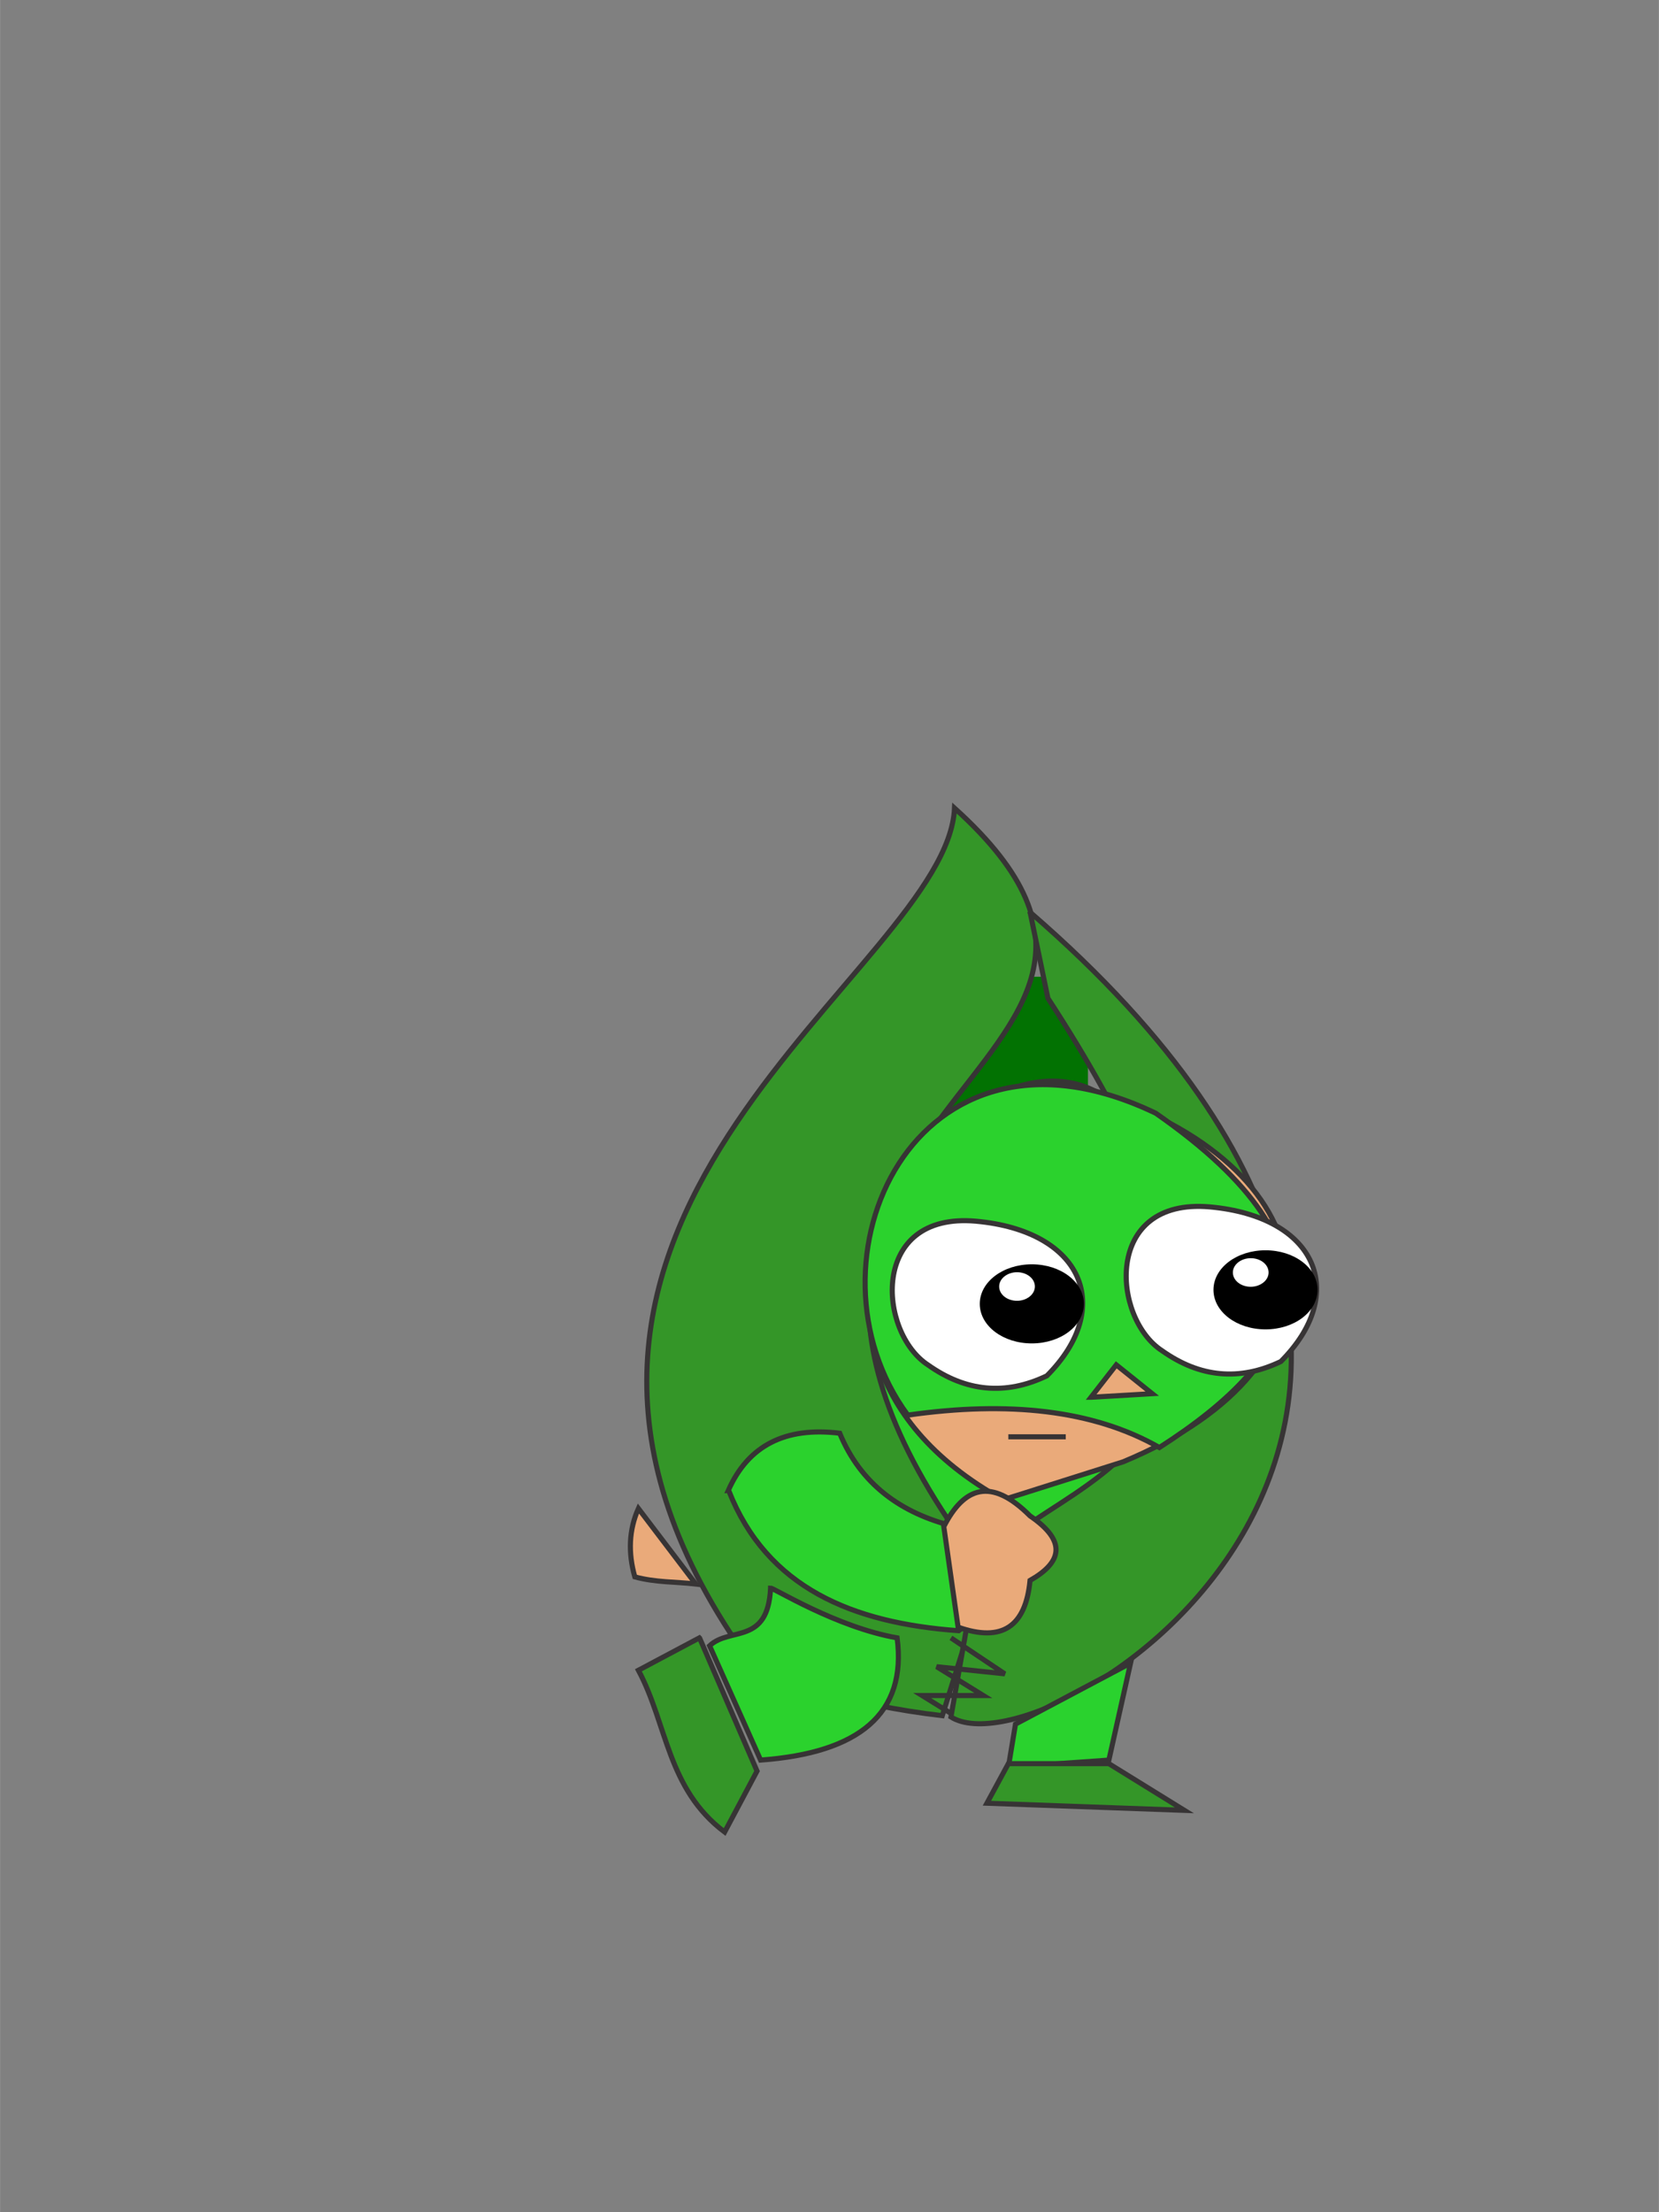 <?xml version="1.0" encoding="UTF-8"?>
<!DOCTYPE svg PUBLIC "-//W3C//DTD SVG 1.1//EN" "http://www.w3.org/Graphics/SVG/1.1/DTD/svg11.dtd">
<!-- Creator: CorelDRAW X6 -->
<svg xmlns="http://www.w3.org/2000/svg" xml:space="preserve" width="65.024mm" height="86.699mm" version="1.1" style="shape-rendering:geometricPrecision; text-rendering:geometricPrecision; image-rendering:optimizeQuality; fill-rule:evenodd; clip-rule:evenodd"
viewBox="0 0 6502 8670"
 xmlns:xlink="http://www.w3.org/1999/xlink">
 <rect x="0" y="0" width="6502" height="8670" fill="#808080" stroke="none"/>
 <defs>
  <style type="text/css">
   <![CDATA[
    .str1 {stroke:#373435;stroke-width:8.47}
    .str0 {stroke:#373435;stroke-width:20}
    .fil7 {fill:none}
    .fil6 {fill:black}
    .fil0 {fill:#027202}
    .fil1 {fill:#2AD12A}
    .fil8 {fill:#2AD22E}
    .fil4 {fill:#2BD22D}
    .fil2 {fill:#349628}
    .fil3 {fill:#EAAA7A}
    .fil5 {fill:white}
   ]]>
  </style>
 </defs>
 <g id="Capa_x0020_1">
  <rect class="fil0" x="3516" y="3828" width="748" height="760"/>
  <rect class="fil1 str0" x="3107" y="5152" width="1422" height="1056"/>
  <path class="fil2 str0" d="M3868 6166c-1436,-1845 1028,-1957 -127,-2999 -28,634 -1957,1577 -879,3233 170,197 478,282 831,324l175 -557z"/>
  <path class="fil2 str0" d="M4037 3575c2295,1985 70,3394 -310,3154l84 -479c42,-493 1594,-350 296,-2338l-70 -338z"/>
  <path class="fil3 str0" d="M3932 5878c-1135,-628 -163,-1909 380,-1591 919,301 1006,1062 90,1442l-471 149z"/>
  <path class="fil4 str0" d="M3558 5546c393,-56 727,-21 986,127 557,-357 770,-763 -14,-1310 -949,-456 -1412,587 -972,1183zm718 -70l99 -127 141 113 -239 14z"/>
  <path class="fil5 str0" d="M3638 5350c-197,-127 -232,-601 187,-564 419,38 545,338 278,606 -163,78 -318,62 -465,-42z"/>
  <path class="fil5 str0" d="M4555 5294c-197,-127 -232,-601 187,-564 419,38 545,338 278,606 -163,78 -318,62 -465,-42z"/>
  <path class="fil6" d="M4044 4955c113,0 204,69 204,155 0,86 -91,155 -204,155 -113,0 -204,-69 -204,-155 0,-86 91,-155 204,-155zm-58 31c39,0 70,25 70,56 0,31 -32,56 -70,56 -39,0 -70,-25 -70,-56 0,-31 32,-56 70,-56z"/>
  <path class="fil6" d="M4960 4900c113,0 204,69 204,155 0,86 -91,155 -204,155 -113,0 -204,-69 -204,-155 0,-86 91,-155 204,-155zm-58 31c39,0 70,25 70,56 0,31 -32,56 -70,56 -39,0 -70,-25 -70,-56 0,-31 32,-56 70,-56z"/>
  <ellipse class="fil7" cx="3986" cy="5043" rx="70" ry="56"/>
  <ellipse class="fil7" cx="4902" cy="4987" rx="70" ry="56"/>
  <polygon class="fil7 str1" points="4276,5476 4375,5349 4515,5462 "/>
  <path class="fil7 str0" d="M3952 5631c0,0 197,0 225,0"/>
  <path class="fil4 str0" d="M2854 5842c78,-177 224,-251 437,-225 82,199 239,314 451,366 141,-127 225,-113 282,-28 211,127 -9,160 -14,239 -28,197 -169,131 -253,197 -416,-30 -751,-168 -901,-549z"/>
  <path class="fil3 str0" d="M3699 5983l56 394c173,61 265,-3 282,-183 123,-70 148,-152 0,-253 -153,-153 -259,-113 -338,42z"/>
  <polyline class="fil7 str0" points="3727,6715 3614,6645 3854,6645 3671,6532 3938,6560 3727,6419 "/>
  <path class="fil4 str0" d="M3020 6225c-11,223 -160,150 -239,225l200 448c385,-28 574,-181 535,-479 -239,-42 -482,-195 -496,-195z"/>
  <path class="fil2 str0" d="M2741 6419l-239 127c113,211 113,465 338,634l127 -239 -225 -521z"/>
  <polygon class="fil8 str0" points="3980,6757 3952,6926 4346,6898 4431,6518 "/>
  <polygon class="fil2 str0" points="3952,6912 3868,7067 4642,7095 4346,6912 "/>
  <path class="fil3 str0" d="M2502 5912l225 296c-78,-9 -159,-6 -239,-28 -27,-95 -23,-185 14,-268z"/>
 </g>
</svg>
